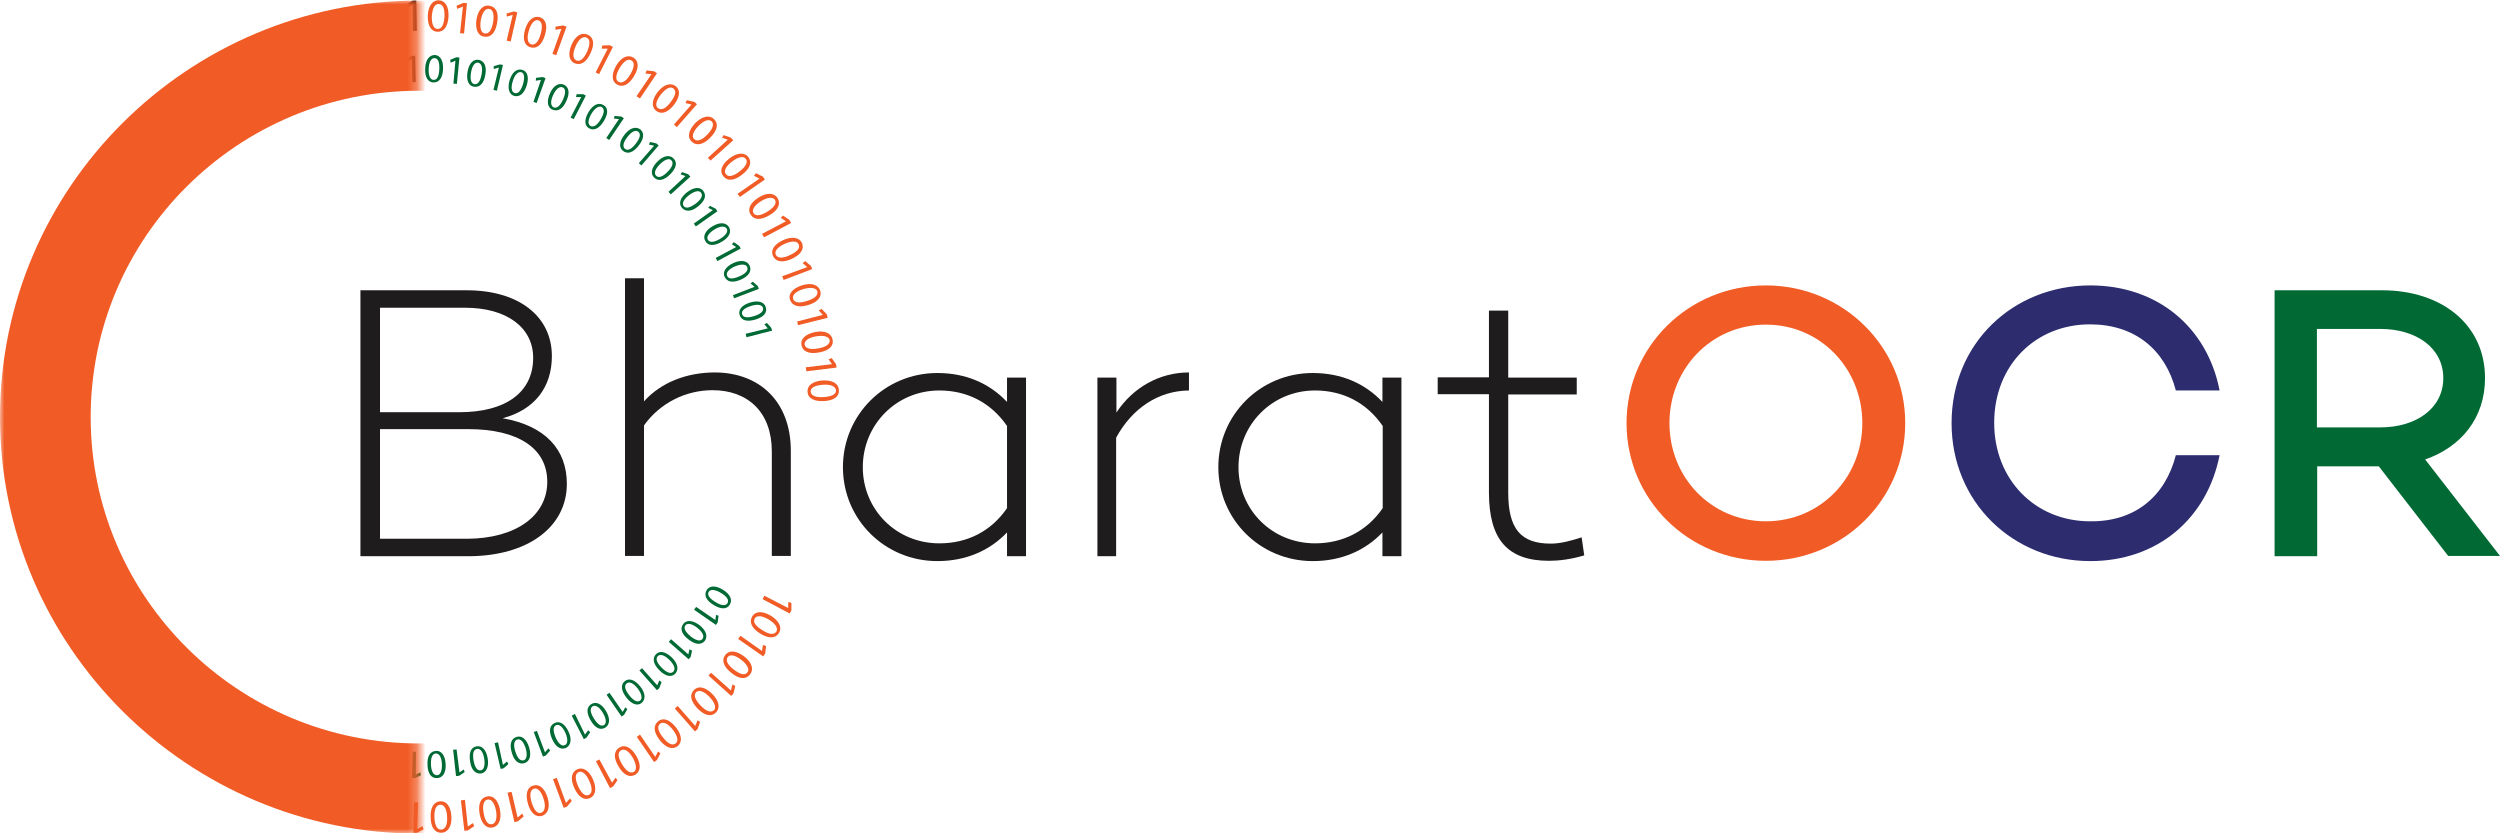 <svg width="279" height="93" viewBox="0 0 279 93" fill="none" xmlns="http://www.w3.org/2000/svg">
<path d="M46.039 0.512L45.429 0.831L45.333 0.48L46.072 0.064H46.457L46.521 3.451H46.072L46.039 0.512Z" fill="#1E1C1C"/>
<path d="M50.056 1.821C49.991 2.971 49.541 3.578 48.803 3.546C48.128 3.515 47.71 2.876 47.742 1.757C47.775 0.607 48.321 0 48.995 0.032C49.734 0.096 50.088 0.767 50.056 1.821ZM48.192 1.821C48.16 2.716 48.417 3.227 48.835 3.227C49.317 3.259 49.541 2.716 49.606 1.853C49.638 1.023 49.445 0.448 48.963 0.448C48.545 0.416 48.256 0.895 48.192 1.821Z" fill="#F15B25"/>
<path d="M51.662 0.735L51.019 0.99L50.955 0.639L51.726 0.319L52.112 0.351L51.79 3.738L51.34 3.706L51.662 0.735Z" fill="#F15B25"/>
<path d="M55.485 2.524C55.292 3.674 54.778 4.217 54.007 4.089C53.365 3.994 53.011 3.291 53.172 2.172C53.365 1.054 53.943 0.511 54.618 0.639C55.389 0.767 55.678 1.47 55.485 2.524ZM53.654 2.268C53.525 3.131 53.686 3.674 54.104 3.738C54.586 3.802 54.875 3.323 55.035 2.46C55.164 1.629 55.035 1.054 54.586 0.99C54.168 0.927 53.815 1.374 53.654 2.268Z" fill="#F15B25"/>
<path d="M57.22 1.661L56.545 1.853V1.501L57.348 1.278L57.734 1.374L56.995 4.632L56.545 4.536L57.22 1.661Z" fill="#F15B25"/>
<path d="M60.818 3.898C60.497 5.016 59.886 5.495 59.18 5.272C58.537 5.08 58.28 4.377 58.601 3.291C58.923 2.205 59.565 1.725 60.24 1.917C60.914 2.141 61.139 2.844 60.818 3.898ZM59.019 3.419C58.762 4.249 58.891 4.824 59.276 4.952C59.726 5.08 60.111 4.633 60.336 3.802C60.561 3.003 60.529 2.428 60.079 2.268C59.726 2.141 59.276 2.524 59.019 3.419Z" fill="#F15B25"/>
<path d="M62.65 3.227L61.975 3.322L62.007 2.971L62.843 2.843L63.228 2.971L62.072 6.166L61.654 6.006L62.65 3.227Z" fill="#F15B25"/>
<path d="M65.927 5.878C65.477 6.933 64.802 7.348 64.128 7.06C63.517 6.805 63.356 6.038 63.774 5.016C64.224 3.962 64.931 3.578 65.573 3.866C66.248 4.153 66.377 4.888 65.927 5.878ZM64.224 5.207C63.871 6.006 63.935 6.581 64.32 6.741C64.738 6.933 65.188 6.517 65.541 5.719C65.862 4.952 65.895 4.377 65.445 4.185C65.059 4.025 64.577 4.345 64.224 5.207Z" fill="#F15B25"/>
<path d="M67.822 5.431H67.148L67.212 5.08L68.047 5.048L68.401 5.239L66.859 8.275L66.473 8.083L67.822 5.431Z" fill="#F15B25"/>
<path d="M70.778 8.466C70.2 9.457 69.493 9.808 68.85 9.425C68.272 9.073 68.208 8.339 68.754 7.348C69.332 6.358 70.071 6.07 70.682 6.422C71.292 6.805 71.324 7.54 70.778 8.466ZM69.139 7.604C68.69 8.37 68.658 8.946 69.043 9.137C69.461 9.361 69.91 9.009 70.36 8.275C70.778 7.54 70.874 6.965 70.457 6.741C70.103 6.518 69.621 6.805 69.139 7.604Z" fill="#F15B25"/>
<path d="M72.706 8.274L72.031 8.211L72.159 7.859L72.995 7.955L73.316 8.179L71.421 10.99L71.035 10.734L72.706 8.274Z" fill="#F15B25"/>
<path d="M75.244 11.661C74.537 12.588 73.798 12.811 73.22 12.364C72.706 11.948 72.706 11.182 73.38 10.287C74.087 9.393 74.858 9.201 75.404 9.616C75.951 10.032 75.886 10.798 75.244 11.661ZM73.734 10.575C73.188 11.278 73.091 11.853 73.445 12.076C73.83 12.364 74.344 12.076 74.858 11.373C75.372 10.703 75.533 10.159 75.147 9.872C74.826 9.616 74.312 9.84 73.734 10.575Z" fill="#F15B25"/>
<path d="M77.171 11.661L76.497 11.501L76.657 11.182L77.493 11.373L77.782 11.629L75.533 14.185L75.212 13.897L77.171 11.661Z" fill="#F15B25"/>
<path d="M79.292 15.335C78.489 16.166 77.718 16.325 77.171 15.782C76.689 15.303 76.818 14.568 77.589 13.738C78.392 12.939 79.195 12.811 79.677 13.29C80.224 13.802 80.063 14.536 79.292 15.335ZM77.942 14.057C77.332 14.696 77.171 15.239 77.46 15.527C77.814 15.846 78.36 15.623 78.938 15.016C79.517 14.409 79.742 13.865 79.42 13.546C79.131 13.258 78.585 13.418 77.942 14.057Z" fill="#F15B25"/>
<path d="M81.219 15.591L80.577 15.367L80.77 15.079L81.573 15.367L81.83 15.655L79.292 17.923L79.003 17.603L81.219 15.591Z" fill="#F15B25"/>
<path d="M82.858 19.456C81.959 20.191 81.187 20.255 80.706 19.648C80.288 19.137 80.481 18.402 81.38 17.699C82.28 16.996 83.083 16.996 83.501 17.508C83.95 18.082 83.725 18.785 82.858 19.456ZM81.669 18.051C80.963 18.594 80.738 19.137 81.027 19.456C81.316 19.808 81.894 19.648 82.569 19.105C83.212 18.594 83.533 18.082 83.212 17.699C82.954 17.412 82.408 17.476 81.669 18.051Z" fill="#F15B25"/>
<path d="M84.754 19.935L84.143 19.616L84.368 19.328L85.139 19.712L85.364 20.031L82.569 21.98L82.312 21.629L84.754 19.935Z" fill="#F15B25"/>
<path d="M85.91 23.993C84.915 24.6 84.144 24.568 83.758 23.929C83.404 23.354 83.694 22.651 84.657 22.044C85.621 21.437 86.424 21.533 86.778 22.108C87.163 22.747 86.842 23.45 85.91 23.993ZM84.915 22.459C84.176 22.939 83.886 23.418 84.079 23.769C84.336 24.185 84.915 24.057 85.653 23.61C86.36 23.162 86.714 22.715 86.489 22.3C86.264 21.98 85.686 21.98 84.915 22.459Z" fill="#F15B25"/>
<path d="M87.709 24.696L87.131 24.312L87.388 24.057L88.095 24.536L88.288 24.887L85.268 26.485L85.043 26.101L87.709 24.696Z" fill="#F15B25"/>
<path d="M88.384 28.881C87.324 29.36 86.585 29.232 86.264 28.561C85.975 27.954 86.36 27.283 87.388 26.804C88.416 26.325 89.22 26.517 89.509 27.124C89.766 27.795 89.38 28.402 88.384 28.881ZM87.549 27.22C86.746 27.603 86.392 28.05 86.585 28.433C86.778 28.849 87.388 28.849 88.159 28.465C88.93 28.114 89.348 27.699 89.123 27.251C88.963 26.9 88.416 26.836 87.549 27.22Z" fill="#F15B25"/>
<path d="M90.087 29.807L89.573 29.36L89.862 29.136L90.505 29.68L90.633 30.031L87.453 31.245L87.292 30.83L90.087 29.807Z" fill="#F15B25"/>
<path d="M90.248 34.025C89.155 34.376 88.416 34.152 88.159 33.449C87.967 32.81 88.416 32.203 89.477 31.852C90.569 31.501 91.308 31.788 91.533 32.427C91.758 33.098 91.276 33.705 90.248 34.025ZM89.637 32.267C88.802 32.523 88.384 32.938 88.513 33.354C88.641 33.801 89.252 33.865 90.087 33.577C90.89 33.322 91.34 32.97 91.212 32.491C91.083 32.139 90.505 32.012 89.637 32.267Z" fill="#F15B25"/>
<path d="M91.822 35.143L91.372 34.632L91.694 34.472L92.272 35.079L92.368 35.462L89.059 36.293L88.963 35.877L91.822 35.143Z" fill="#F15B25"/>
<path d="M91.436 39.328C90.28 39.551 89.573 39.232 89.444 38.497C89.316 37.858 89.862 37.283 90.954 37.059C92.079 36.836 92.786 37.219 92.914 37.89C93.075 38.625 92.496 39.136 91.436 39.328ZM91.051 37.539C90.183 37.698 89.733 38.05 89.798 38.465C89.894 38.912 90.472 39.04 91.34 38.88C92.175 38.721 92.657 38.401 92.593 37.954C92.496 37.571 91.95 37.379 91.051 37.539Z" fill="#F15B25"/>
<path d="M92.85 40.638L92.464 40.094L92.818 39.967L93.3 40.638L93.364 41.021L89.99 41.436L89.926 40.989L92.85 40.638Z" fill="#F15B25"/>
<path d="M91.982 44.759C90.826 44.823 90.151 44.44 90.119 43.705C90.087 43.034 90.665 42.554 91.79 42.459C92.946 42.395 93.589 42.842 93.621 43.513C93.685 44.248 93.075 44.695 91.982 44.759ZM91.822 42.938C90.922 43.002 90.44 43.289 90.472 43.705C90.504 44.184 91.083 44.376 91.95 44.312C92.786 44.248 93.332 44.024 93.3 43.545C93.235 43.13 92.754 42.874 91.822 42.938Z" fill="#F15B25"/>
<path d="M87.967 67.857V67.186L88.32 67.282V68.113L88.127 68.464L85.107 66.867L85.3 66.483L87.967 67.857Z" fill="#F15B25"/>
<path d="M84.882 70.733C83.886 70.126 83.565 69.423 83.951 68.784C84.304 68.209 85.075 68.145 86.039 68.72C87.003 69.327 87.292 70.062 86.939 70.637C86.553 71.276 85.782 71.276 84.882 70.733ZM85.782 69.135C85.011 68.688 84.465 68.656 84.24 69.007C83.983 69.423 84.336 69.87 85.107 70.349C85.814 70.796 86.392 70.892 86.649 70.477C86.842 70.126 86.585 69.614 85.782 69.135Z" fill="#F15B25"/>
<path d="M85.043 72.649L85.139 71.978L85.493 72.106L85.396 72.937L85.171 73.256L82.376 71.307L82.633 70.956L85.043 72.649Z" fill="#F15B25"/>
<path d="M81.637 75.109C80.738 74.406 80.481 73.672 80.963 73.064C81.38 72.553 82.151 72.585 83.051 73.256C83.951 73.959 84.143 74.726 83.694 75.269C83.244 75.876 82.473 75.78 81.637 75.109ZM82.73 73.64C82.023 73.097 81.477 73.001 81.22 73.32C80.931 73.704 81.22 74.215 81.894 74.726C82.569 75.237 83.115 75.429 83.404 75.045C83.661 74.758 83.469 74.215 82.73 73.64Z" fill="#F15B25"/>
<path d="M81.573 77.058L81.734 76.387L82.055 76.547L81.862 77.377L81.605 77.665L79.067 75.397L79.356 75.077L81.573 77.058Z" fill="#F15B25"/>
<path d="M77.878 79.103C77.075 78.272 76.914 77.537 77.46 76.994C77.942 76.515 78.681 76.643 79.484 77.441C80.288 78.24 80.384 79.039 79.902 79.518C79.388 80.029 78.649 79.87 77.878 79.103ZM79.163 77.761C78.553 77.122 77.975 76.962 77.685 77.25C77.364 77.569 77.589 78.112 78.199 78.751C78.778 79.358 79.324 79.582 79.677 79.263C79.934 78.975 79.806 78.432 79.163 77.761Z" fill="#F15B25"/>
<path d="M77.589 81.019L77.846 80.381L78.135 80.572L77.846 81.371L77.557 81.627L75.308 79.071L75.629 78.783L77.589 81.019Z" fill="#F15B25"/>
<path d="M73.638 82.617C72.931 81.691 72.866 80.956 73.477 80.477C73.991 80.061 74.73 80.285 75.437 81.179C76.143 82.074 76.143 82.873 75.597 83.288C75.019 83.703 74.312 83.448 73.638 82.617ZM75.083 81.435C74.537 80.732 74.023 80.508 73.67 80.764C73.284 81.052 73.445 81.627 73.991 82.298C74.505 82.969 75.019 83.256 75.404 82.969C75.726 82.713 75.662 82.17 75.083 81.435Z" fill="#F15B25"/>
<path d="M73.124 84.47L73.445 83.863L73.702 84.087L73.316 84.821L72.995 85.045L71.067 82.234L71.421 81.978L73.124 84.47Z" fill="#F15B25"/>
<path d="M69.043 85.556C68.433 84.566 68.497 83.799 69.139 83.415C69.718 83.064 70.425 83.383 71.003 84.342C71.581 85.332 71.485 86.099 70.906 86.451C70.264 86.834 69.589 86.483 69.043 85.556ZM70.617 84.566C70.168 83.799 69.686 83.511 69.3 83.735C68.882 83.991 68.979 84.566 69.429 85.3C69.846 86.003 70.328 86.387 70.746 86.131C71.067 85.939 71.067 85.364 70.617 84.566Z" fill="#F15B25"/>
<path d="M68.304 87.345L68.69 86.802L68.915 87.058L68.433 87.761L68.079 87.952L66.505 84.949L66.891 84.758L68.304 87.345Z" fill="#F15B25"/>
<path d="M64.095 87.952C63.613 86.898 63.774 86.131 64.449 85.844C65.059 85.588 65.734 85.972 66.184 86.994C66.633 88.048 66.441 88.815 65.83 89.071C65.188 89.358 64.545 88.943 64.095 87.952ZM65.766 87.154C65.412 86.355 64.963 86.004 64.577 86.163C64.159 86.355 64.159 86.93 64.513 87.729C64.866 88.496 65.284 88.911 65.702 88.719C66.087 88.559 66.151 87.984 65.766 87.154Z" fill="#F15B25"/>
<path d="M63.163 89.614L63.613 89.103L63.806 89.39L63.26 90.029L62.907 90.157L61.718 86.962L62.135 86.802L63.163 89.614Z" fill="#F15B25"/>
<path d="M58.923 89.709C58.602 88.591 58.827 87.856 59.533 87.665C60.176 87.473 60.786 87.952 61.108 89.007C61.429 90.093 61.14 90.828 60.497 91.051C59.79 91.243 59.212 90.732 58.923 89.709ZM60.658 89.134C60.401 88.304 59.983 87.888 59.597 88.016C59.148 88.144 59.084 88.751 59.34 89.582C59.597 90.38 59.951 90.86 60.401 90.7C60.786 90.572 60.947 89.997 60.658 89.134Z" fill="#F15B25"/>
<path d="M57.766 91.243L58.28 90.796L58.441 91.115L57.798 91.658L57.413 91.754L56.642 88.463L57.091 88.368L57.766 91.243Z" fill="#F15B25"/>
<path d="M53.525 90.828C53.333 89.678 53.654 89.007 54.393 88.879C55.035 88.751 55.614 89.294 55.806 90.412C55.999 91.531 55.614 92.234 54.939 92.361C54.232 92.457 53.718 91.882 53.525 90.828ZM55.357 90.476C55.196 89.614 54.843 89.166 54.425 89.23C53.975 89.294 53.815 89.901 53.975 90.732C54.104 91.562 54.425 92.074 54.907 91.978C55.292 91.914 55.517 91.371 55.357 90.476Z" fill="#F15B25"/>
<path d="M52.208 92.233L52.786 91.85L52.915 92.201L52.208 92.681L51.822 92.713L51.437 89.326L51.887 89.262L52.208 92.233Z" fill="#F15B25"/>
<path d="M48.063 91.275C47.999 90.125 48.417 89.454 49.156 89.422C49.83 89.39 50.312 89.997 50.377 91.115C50.441 92.266 49.959 92.904 49.284 92.936C48.545 92.968 48.096 92.361 48.063 91.275ZM49.895 91.147C49.862 90.253 49.541 89.773 49.124 89.805C48.642 89.837 48.449 90.38 48.481 91.243C48.513 92.074 48.77 92.617 49.252 92.585C49.67 92.553 49.959 92.074 49.895 91.147Z" fill="#F15B25"/>
<path d="M46.553 92.521L47.164 92.201L47.26 92.553L46.521 92.936H46.136L46.2 89.55H46.65L46.553 92.521Z" fill="#F15B25"/>
<path d="M45.943 6.581L45.429 6.869L45.333 6.581L45.975 6.23H46.329L46.393 9.169H46.007L45.943 6.581Z" fill="#1E1C1C"/>
<path d="M49.445 7.699C49.413 8.69 48.995 9.233 48.353 9.201C47.774 9.169 47.389 8.626 47.453 7.635C47.485 6.645 47.935 6.134 48.545 6.134C49.156 6.198 49.477 6.773 49.445 7.699ZM47.839 7.699C47.806 8.466 48.031 8.913 48.385 8.913C48.802 8.945 48.995 8.466 49.027 7.699C49.059 6.965 48.899 6.485 48.481 6.485C48.128 6.485 47.871 6.901 47.839 7.699Z" fill="#006934"/>
<path d="M50.827 6.773L50.28 6.997L50.248 6.677L50.923 6.39L51.276 6.422L50.987 9.361L50.602 9.329L50.827 6.773Z" fill="#006934"/>
<path d="M54.168 8.306C54.008 9.297 53.558 9.776 52.883 9.68C52.305 9.584 52.016 8.977 52.176 8.019C52.337 7.028 52.851 6.581 53.429 6.677C54.04 6.805 54.329 7.38 54.168 8.306ZM52.562 8.115C52.433 8.881 52.594 9.329 52.947 9.393C53.365 9.456 53.622 9.009 53.751 8.274C53.879 7.572 53.751 7.06 53.365 6.996C53.011 6.933 52.69 7.316 52.562 8.115Z" fill="#006934"/>
<path d="M55.678 7.539L55.1 7.699V7.38L55.806 7.188L56.128 7.252L55.453 10.127L55.068 10.031L55.678 7.539Z" fill="#006934"/>
<path d="M58.794 9.489C58.505 10.447 57.991 10.862 57.381 10.703C56.834 10.543 56.61 9.904 56.867 8.977C57.156 8.019 57.702 7.636 58.28 7.795C58.858 7.955 59.051 8.594 58.794 9.489ZM57.22 9.073C56.995 9.808 57.092 10.287 57.445 10.383C57.83 10.511 58.152 10.095 58.377 9.361C58.569 8.658 58.537 8.147 58.152 8.051C57.83 7.987 57.445 8.306 57.22 9.073Z" fill="#006934"/>
<path d="M60.369 8.913L59.79 9.009L59.822 8.69L60.561 8.594L60.883 8.722L59.887 11.501L59.533 11.373L60.369 8.913Z" fill="#006934"/>
<path d="M63.229 11.214C62.843 12.141 62.264 12.492 61.654 12.237C61.107 12.013 60.979 11.342 61.364 10.447C61.75 9.552 62.361 9.201 62.939 9.456C63.486 9.712 63.614 10.351 63.229 11.214ZM61.718 10.639C61.397 11.342 61.461 11.821 61.782 11.981C62.168 12.141 62.522 11.789 62.843 11.086C63.132 10.415 63.164 9.904 62.779 9.744C62.457 9.616 62.039 9.904 61.718 10.639Z" fill="#006934"/>
<path d="M64.866 10.83H64.288L64.352 10.511H65.091L65.38 10.67L64.031 13.29L63.678 13.13L64.866 10.83Z" fill="#006934"/>
<path d="M67.405 13.482C66.891 14.344 66.28 14.632 65.734 14.312C65.22 14.025 65.188 13.354 65.67 12.523C66.184 11.661 66.826 11.405 67.341 11.725C67.887 12.012 67.887 12.683 67.405 13.482ZM65.991 12.715C65.606 13.386 65.573 13.865 65.895 14.057C66.248 14.248 66.666 13.961 67.051 13.29C67.437 12.651 67.501 12.172 67.148 11.948C66.859 11.789 66.409 12.012 65.991 12.715Z" fill="#006934"/>
<path d="M69.075 13.29L68.497 13.226L68.594 12.939L69.332 13.003L69.622 13.194L67.983 15.622L67.662 15.399L69.075 13.29Z" fill="#006934"/>
<path d="M71.292 16.229C70.682 17.028 70.039 17.252 69.525 16.836C69.076 16.485 69.076 15.814 69.686 15.047C70.296 14.248 70.971 14.089 71.453 14.44C71.935 14.823 71.871 15.495 71.292 16.229ZM70.007 15.303C69.525 15.91 69.461 16.389 69.75 16.613C70.071 16.868 70.521 16.613 70.971 16.006C71.421 15.431 71.549 14.951 71.228 14.696C70.939 14.472 70.489 14.664 70.007 15.303Z" fill="#006934"/>
<path d="M72.995 16.261L72.416 16.134L72.545 15.846L73.252 16.006L73.509 16.229L71.581 18.466L71.292 18.21L72.995 16.261Z" fill="#006934"/>
<path d="M74.826 19.424C74.119 20.127 73.477 20.287 72.995 19.808C72.577 19.392 72.674 18.753 73.348 18.051C74.055 17.348 74.73 17.252 75.147 17.667C75.629 18.114 75.469 18.753 74.826 19.424ZM73.637 18.338C73.091 18.881 72.963 19.36 73.22 19.616C73.509 19.904 73.991 19.712 74.505 19.169C75.019 18.658 75.212 18.178 74.923 17.891C74.698 17.635 74.216 17.763 73.637 18.338Z" fill="#006934"/>
<path d="M76.497 19.648L75.951 19.456L76.111 19.201L76.818 19.456L77.043 19.712L74.858 21.693L74.601 21.405L76.497 19.648Z" fill="#006934"/>
<path d="M77.943 23.003C77.172 23.642 76.497 23.673 76.079 23.162C75.726 22.715 75.887 22.076 76.658 21.469C77.429 20.862 78.136 20.83 78.489 21.309C78.874 21.82 78.65 22.427 77.943 23.003ZM76.883 21.788C76.272 22.268 76.079 22.715 76.304 23.003C76.561 23.322 77.043 23.162 77.654 22.715C78.232 22.268 78.489 21.82 78.232 21.501C78.007 21.213 77.525 21.309 76.883 21.788Z" fill="#006934"/>
<path d="M79.549 23.45L79.035 23.194L79.228 22.97L79.871 23.29L80.063 23.577L77.654 25.271L77.429 24.951L79.549 23.45Z" fill="#006934"/>
<path d="M80.577 26.964C79.71 27.475 79.035 27.475 78.714 26.9C78.425 26.421 78.65 25.782 79.485 25.27C80.32 24.759 81.027 24.823 81.348 25.334C81.67 25.878 81.38 26.485 80.577 26.964ZM79.71 25.622C79.067 26.037 78.81 26.453 79.003 26.772C79.228 27.123 79.742 27.028 80.385 26.644C80.995 26.261 81.316 25.846 81.091 25.494C80.867 25.207 80.385 25.207 79.71 25.622Z" fill="#006934"/>
<path d="M82.152 27.571L81.67 27.251L81.895 27.028L82.505 27.443L82.666 27.731L80.063 29.136L79.871 28.785L82.152 27.571Z" fill="#006934"/>
<path d="M82.73 31.181C81.83 31.596 81.156 31.5 80.867 30.893C80.609 30.382 80.963 29.775 81.83 29.36C82.73 28.945 83.405 29.104 83.662 29.648C83.919 30.255 83.565 30.798 82.73 31.181ZM81.991 29.743C81.284 30.063 80.995 30.446 81.156 30.798C81.316 31.181 81.83 31.149 82.537 30.829C83.212 30.542 83.565 30.159 83.373 29.775C83.244 29.488 82.73 29.424 81.991 29.743Z" fill="#006934"/>
<path d="M84.208 32.012L83.758 31.628L84.015 31.436L84.561 31.916L84.69 32.235L81.927 33.289L81.798 32.938L84.208 32.012Z" fill="#006934"/>
<path d="M84.336 35.654C83.372 35.941 82.73 35.781 82.537 35.142C82.376 34.599 82.762 34.056 83.694 33.769C84.625 33.481 85.3 33.705 85.46 34.28C85.653 34.887 85.236 35.366 84.336 35.654ZM83.79 34.152C83.051 34.376 82.698 34.727 82.826 35.078C82.955 35.462 83.469 35.494 84.175 35.27C84.882 35.047 85.268 34.727 85.139 34.344C85.043 34.024 84.561 33.897 83.79 34.152Z" fill="#006934"/>
<path d="M85.685 36.644L85.3 36.197L85.589 36.037L86.071 36.58L86.167 36.9L83.308 37.635L83.212 37.251L85.685 36.644Z" fill="#006934"/>
<path d="M79.678 67.537C78.81 67.026 78.521 66.419 78.874 65.844C79.164 65.365 79.838 65.301 80.674 65.812C81.509 66.323 81.766 66.963 81.445 67.474C81.123 68.017 80.481 68.017 79.678 67.537ZM80.449 66.164C79.806 65.78 79.292 65.748 79.099 66.036C78.874 66.387 79.196 66.803 79.838 67.186C80.449 67.57 80.963 67.665 81.188 67.314C81.38 66.994 81.156 66.579 80.449 66.164Z" fill="#006934"/>
<path d="M79.838 69.199L79.903 68.624L80.192 68.72L80.095 69.454L79.903 69.742L77.461 68.049L77.686 67.729L79.838 69.199Z" fill="#006934"/>
<path d="M76.85 71.371C76.047 70.764 75.854 70.125 76.272 69.614C76.625 69.167 77.3 69.199 78.071 69.774C78.842 70.381 79.003 71.052 78.649 71.531C78.232 72.01 77.589 71.946 76.85 71.371ZM77.814 70.061C77.204 69.582 76.722 69.518 76.497 69.774C76.24 70.094 76.497 70.541 77.075 71.02C77.653 71.467 78.135 71.627 78.392 71.308C78.617 71.02 78.457 70.573 77.814 70.061Z" fill="#006934"/>
<path d="M76.818 73.033L76.947 72.457L77.236 72.617L77.075 73.32L76.85 73.576L74.633 71.627L74.891 71.339L76.818 73.033Z" fill="#006934"/>
<path d="M73.605 74.821C72.898 74.119 72.77 73.448 73.22 73C73.637 72.585 74.28 72.713 74.987 73.384C75.694 74.087 75.758 74.757 75.34 75.205C74.89 75.62 74.248 75.46 73.605 74.821ZM74.698 73.639C74.151 73.096 73.67 72.969 73.412 73.224C73.123 73.512 73.316 73.991 73.862 74.534C74.376 75.045 74.858 75.269 75.147 74.949C75.404 74.694 75.276 74.214 74.698 73.639Z" fill="#006934"/>
<path d="M73.348 76.483L73.573 75.94L73.83 76.132L73.573 76.802L73.316 77.026L71.356 74.822L71.646 74.566L73.348 76.483Z" fill="#006934"/>
<path d="M69.911 77.857C69.3 77.058 69.236 76.387 69.75 76.004C70.2 75.652 70.842 75.844 71.453 76.611C72.063 77.377 72.063 78.08 71.581 78.464C71.132 78.815 70.489 78.591 69.911 77.857ZM71.164 76.834C70.682 76.227 70.232 76.035 69.943 76.259C69.621 76.515 69.75 76.994 70.232 77.601C70.682 78.176 71.132 78.432 71.453 78.176C71.71 77.952 71.645 77.473 71.164 76.834Z" fill="#006934"/>
<path d="M69.493 79.454L69.782 78.943L70.007 79.135L69.654 79.774L69.365 79.965L67.694 77.537L68.015 77.314L69.493 79.454Z" fill="#006934"/>
<path d="M65.927 80.413C65.413 79.55 65.445 78.879 66.023 78.56C66.505 78.272 67.148 78.528 67.63 79.358C68.144 80.221 68.047 80.892 67.533 81.211C66.987 81.531 66.409 81.243 65.927 80.413ZM67.276 79.55C66.891 78.879 66.441 78.656 66.152 78.815C65.798 79.039 65.863 79.518 66.28 80.189C66.666 80.796 67.051 81.115 67.405 80.924C67.694 80.732 67.694 80.253 67.276 79.55Z" fill="#006934"/>
<path d="M65.284 81.978L65.638 81.499L65.863 81.722L65.445 82.329L65.156 82.489L63.806 79.869L64.16 79.677L65.284 81.978Z" fill="#006934"/>
<path d="M61.622 82.489C61.204 81.563 61.333 80.924 61.943 80.668C62.457 80.445 63.035 80.764 63.453 81.659C63.871 82.553 63.678 83.224 63.132 83.48C62.553 83.703 62.007 83.352 61.622 82.489ZM63.1 81.786C62.778 81.084 62.393 80.796 62.072 80.924C61.686 81.084 61.718 81.595 62.007 82.297C62.297 82.968 62.682 83.32 63.035 83.16C63.357 83.032 63.421 82.521 63.1 81.786Z" fill="#006934"/>
<path d="M60.819 83.959L61.204 83.511L61.397 83.767L60.915 84.31L60.594 84.438L59.566 81.69L59.919 81.563L60.819 83.959Z" fill="#006934"/>
<path d="M57.124 84.023C56.834 83.064 57.027 82.425 57.67 82.234C58.216 82.074 58.762 82.457 59.051 83.416C59.34 84.374 59.083 85.013 58.505 85.173C57.895 85.332 57.381 84.917 57.124 84.023ZM58.666 83.511C58.441 82.777 58.087 82.425 57.734 82.521C57.348 82.649 57.284 83.16 57.509 83.863C57.734 84.566 58.023 84.949 58.441 84.853C58.762 84.757 58.891 84.278 58.666 83.511Z" fill="#006934"/>
<path d="M56.128 85.365L56.578 84.981L56.738 85.269L56.192 85.748L55.871 85.812L55.196 82.936L55.582 82.841L56.128 85.365Z" fill="#006934"/>
<path d="M52.465 84.981C52.304 83.99 52.561 83.383 53.204 83.288C53.782 83.192 54.264 83.671 54.425 84.629C54.586 85.588 54.264 86.227 53.686 86.323C53.043 86.387 52.593 85.907 52.465 84.981ZM54.039 84.661C53.911 83.895 53.59 83.511 53.236 83.575C52.818 83.639 52.722 84.15 52.851 84.885C52.979 85.588 53.236 86.035 53.654 85.971C53.975 85.939 54.168 85.46 54.039 84.661Z" fill="#006934"/>
<path d="M51.276 86.195L51.758 85.876L51.855 86.163L51.244 86.579L50.891 86.61L50.57 83.671L50.955 83.639L51.276 86.195Z" fill="#006934"/>
<path d="M47.71 85.396C47.646 84.406 47.999 83.831 48.674 83.799C49.252 83.767 49.67 84.278 49.734 85.269C49.798 86.259 49.381 86.834 48.77 86.834C48.128 86.866 47.742 86.323 47.71 85.396ZM49.316 85.269C49.284 84.502 49.027 84.087 48.642 84.087C48.224 84.118 48.063 84.598 48.096 85.332C48.128 86.067 48.353 86.515 48.77 86.515C49.124 86.515 49.349 86.067 49.316 85.269Z" fill="#006934"/>
<path d="M46.393 86.451L46.907 86.195L46.971 86.514L46.329 86.834H45.975L46.039 83.895H46.425L46.393 86.451Z" fill="#006934"/>
<path d="M63.26 53.992C63.26 58.848 58.858 62.075 52.24 62.075H40.224V32.395H52.08C57.862 32.395 61.589 35.27 61.589 39.743C61.589 43.194 59.694 45.717 56.096 46.676C60.85 47.507 63.26 50.158 63.26 53.992ZM42.409 34.344V46.005H51.244C56.513 46.005 59.501 43.737 59.501 39.935C59.501 36.516 56.513 34.344 51.919 34.344H42.409ZM61.075 53.768C61.075 50.03 57.83 47.89 52.24 47.89H42.409V60.126H52.144C57.605 60.094 61.075 57.538 61.075 53.768Z" fill="#1E1C1C"/>
<path d="M88.256 50.318V62.043H86.135V50.382C86.135 45.941 83.404 43.545 79.517 43.545C76.561 43.545 73.67 44.951 71.871 47.474V62.043H69.75V31.053H71.871V44.791C73.766 42.682 76.625 41.564 79.806 41.564C84.786 41.596 88.256 44.823 88.256 50.318Z" fill="#1E1C1C"/>
<path d="M114.504 42.139V62.075H112.384V59.423C110.456 61.436 107.822 62.618 104.609 62.618C98.762 62.618 94.071 57.985 94.071 52.139C94.071 46.292 98.762 41.628 104.609 41.628C107.822 41.628 110.456 42.81 112.384 44.855V42.139H114.504ZM112.384 56.707V47.538C110.585 44.919 107.918 43.577 104.834 43.577C100.015 43.577 96.288 47.41 96.288 52.139C96.288 56.867 100.015 60.637 104.834 60.637C107.918 60.637 110.585 59.327 112.384 56.707Z" fill="#1E1C1C"/>
<path d="M132.689 41.564V43.577C129.251 43.609 126.328 45.59 124.56 48.848V62.075H122.472V42.139H124.593V46.037C126.424 43.257 129.38 41.564 132.689 41.564Z" fill="#1E1C1C"/>
<path d="M156.399 42.139V62.075H154.279V59.423C152.351 61.436 149.717 62.618 146.504 62.618C140.657 62.618 135.966 57.985 135.966 52.139C135.966 46.292 140.657 41.628 146.504 41.628C149.717 41.628 152.351 42.81 154.279 44.855V42.139H156.399ZM154.311 56.707V47.538C152.512 44.919 149.845 43.577 146.761 43.577C141.942 43.577 138.215 47.41 138.215 52.139C138.215 56.867 141.942 60.637 146.761 60.637C149.813 60.637 152.512 59.327 154.311 56.707Z" fill="#1E1C1C"/>
<path d="M176.801 61.979C175.323 62.426 173.941 62.586 172.881 62.586C168.222 62.586 166.166 60.19 166.166 54.95V43.992H160.447V42.107H166.166V34.663H168.319V42.139H175.965V44.024H168.319V54.982C168.319 59.039 169.732 60.669 173.074 60.669C174.134 60.669 175.355 60.349 176.511 59.966L176.801 61.979Z" fill="#1E1C1C"/>
<path d="M212.623 47.219C212.623 55.781 205.684 62.586 197.073 62.586C188.463 62.586 181.523 55.781 181.523 47.219C181.523 38.657 188.463 31.852 197.073 31.852C205.684 31.852 212.623 38.689 212.623 47.219ZM207.836 47.219C207.836 41.149 203.178 36.229 197.073 36.229C190.969 36.229 186.311 41.149 186.311 47.219C186.311 53.289 190.969 58.177 197.073 58.177C203.178 58.177 207.836 53.289 207.836 47.219Z" fill="#F15B25"/>
<path d="M242.824 50.797H247.707C246.294 57.922 240.735 62.618 233.282 62.618C224.671 62.618 217.796 56.069 217.796 47.219C217.796 38.306 224.671 31.852 233.282 31.852C240.735 31.852 246.326 36.484 247.707 43.577H242.824C241.635 39.008 238.229 36.197 233.25 36.197C227.145 36.197 222.551 40.766 222.551 47.187C222.551 53.545 227.145 58.177 233.25 58.177C238.229 58.241 241.635 55.429 242.824 50.797Z" fill="#2C2C6F"/>
<path d="M265.474 52.043H258.599V62.075H253.844V32.395H265.828C272.51 32.395 277.329 36.229 277.329 42.203C277.329 46.612 274.695 49.871 270.647 51.276L279 62.043H273.217L265.474 52.043ZM258.567 47.698H265.635C269.619 47.698 272.671 45.59 272.671 42.203C272.671 38.817 269.651 36.708 265.635 36.708H258.567V47.698Z" fill="#006934"/>
<mask id="mask0_21_9803" style="mask-type:luminance" maskUnits="userSpaceOnUse" x="0" y="0" width="47" height="93">
<path d="M46.746 0H0V93H46.746V0Z" fill="white"/>
</mask>
<g mask="url(#mask0_21_9803)">
<path d="M46.746 93.032C20.98 93.032 0 72.171 0 46.548C0 20.926 20.98 0.064 46.746 0.064C72.513 0.064 93.493 20.926 93.493 46.548C93.493 72.171 72.513 93.032 46.746 93.032ZM46.746 10.128C26.538 10.128 10.12 26.453 10.12 46.548C10.12 66.644 26.538 82.969 46.746 82.969C66.955 82.969 83.372 66.644 83.372 46.548C83.372 26.453 66.923 10.128 46.746 10.128Z" fill="#F15B25"/>
</g>
</svg>
